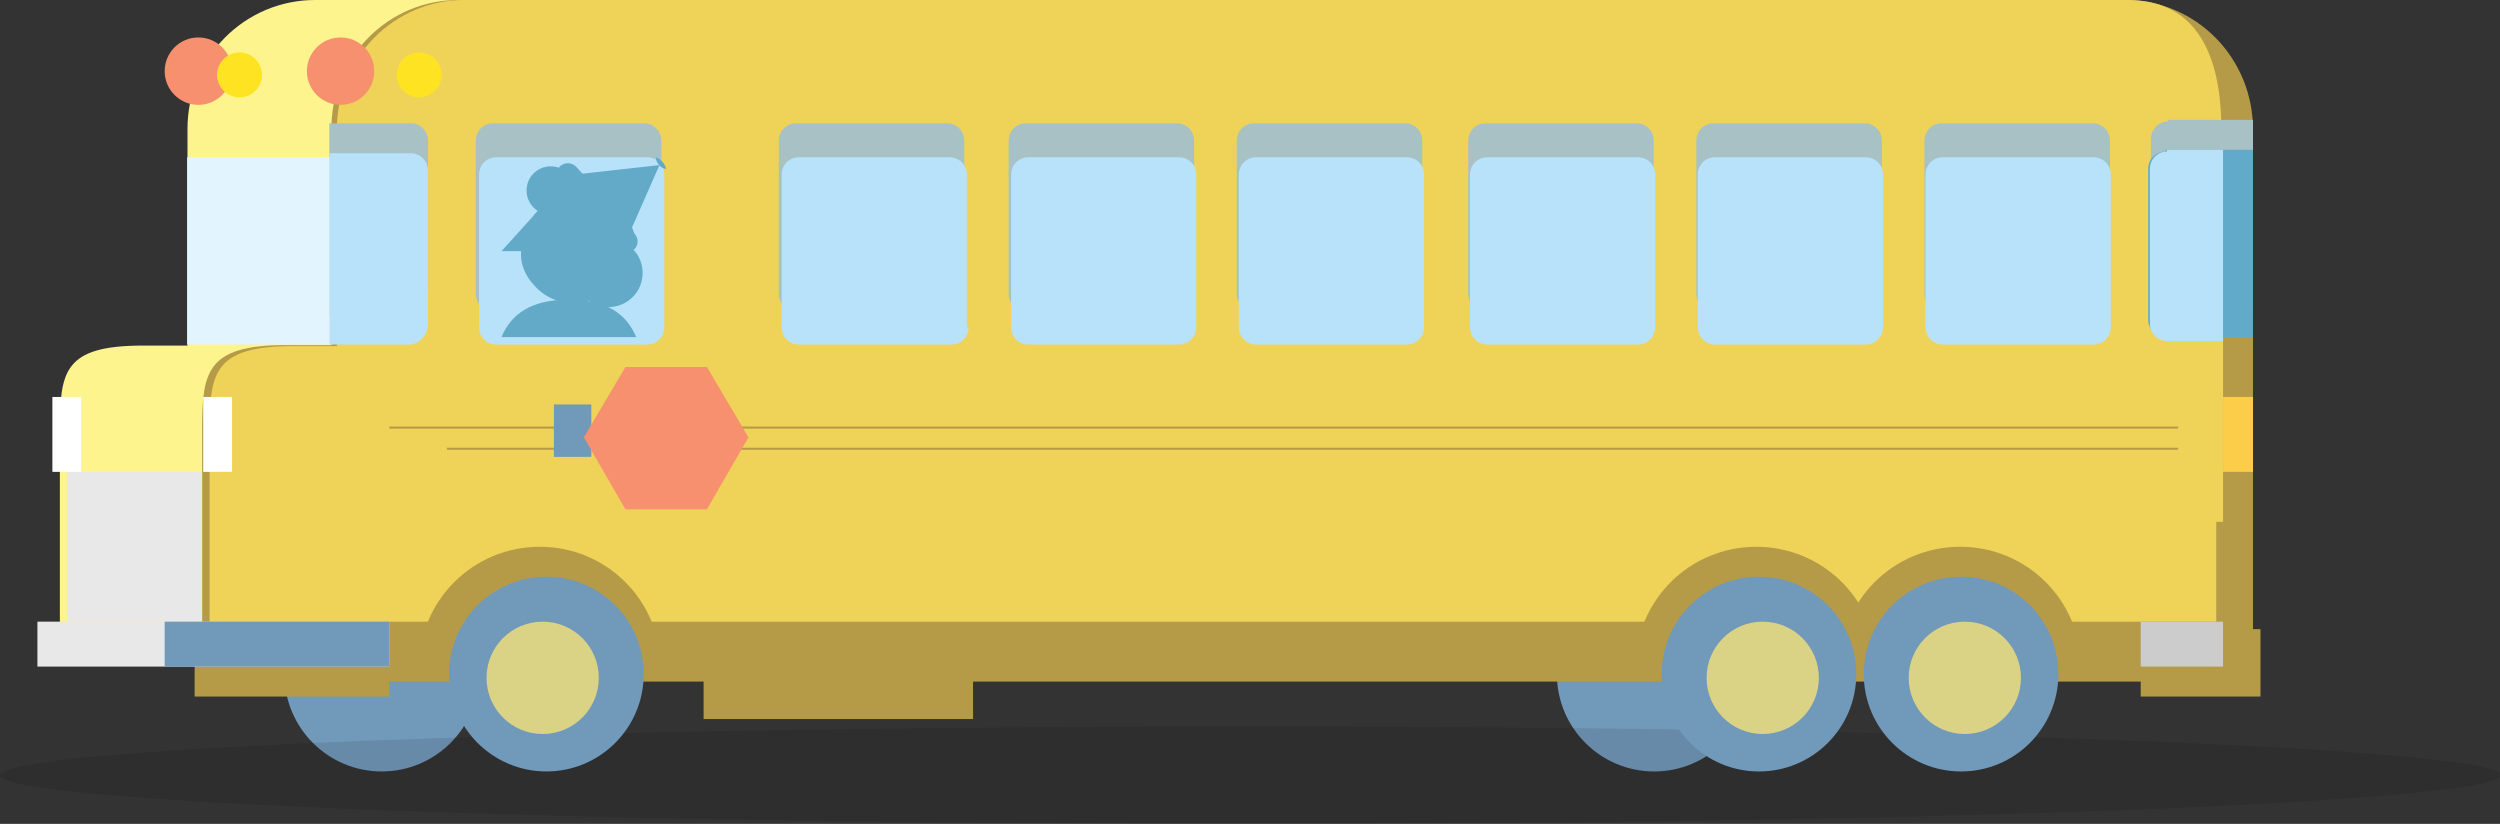 <?xml version="1.0" encoding="UTF-8"?>
<svg width="1235px" height="407px" viewBox="0 0 1235 407" version="1.1" xmlns="http://www.w3.org/2000/svg" xmlns:xlink="http://www.w3.org/1999/xlink">
    <rect x="0" y="0" width="1235" height="407" fill="#333333" stroke="none"/>
    <!-- Generator: Sketch 52.6 (67491) - http://www.bohemiancoding.com/sketch -->
    <title>bus copy</title>
    <desc>Created with Sketch.</desc>
    <g id="Page-2" stroke="none" stroke-width="1" fill="none" fill-rule="evenodd">
        <g id="Desktop-HD" transform="translate(-109, -9000)">
            <g id="bus-copy" transform="translate(109, 9000)">
                <ellipse id="Oval" fill="#7199BA" cx="188.578" cy="333" rx="48.069" ry="48.1"></ellipse>
                <ellipse id="Oval" fill="#7199BA" cx="817.171" cy="333" rx="48.069" ry="48.1"></ellipse>
                <ellipse id="Oval" fill="#010101" opacity="0.1" cx="617.5" cy="382.95" rx="617.5" ry="24.05"></ellipse>
                <path d="M1039.027,63.701 L1039.027,321.9 L29.581,321.9 L29.581,213.184 C29.581,183.458 31.262,170.717 70.766,170.717 L92.619,170.717 L92.619,63.701 C92.596,46.799 99.231,30.584 111.057,18.633 C122.884,6.682 138.931,-0.023 155.657,5.68562242e-05 L994.48,5.68562242e-05 C1030.622,5.68562242e-05 1039.027,28.878 1039.027,63.701 Z" id="Path" fill="#FEF48E"></path>
                <path d="M1049.92,0.003 L226.794,0.003 C210.021,-0.158 193.89,6.526 182.029,18.55 C170.169,30.574 163.576,46.929 163.735,63.933 L163.735,170.482 L141.034,170.482 C101.517,170.482 99.835,184.121 99.835,213.102 L99.835,336.7 L1112.979,336.7 L1112.979,63.933 C1113.001,46.97 1106.365,30.697 1094.534,18.702 C1082.704,6.708 1066.651,-0.02 1049.92,0.003 Z" id="Path" fill="#B59A47"></path>
                <polygon id="Path" fill="#B59A47" points="347.575 321.9 480.689 321.9 480.689 355.2 347.575 355.2"></polygon>
                <path d="M1097.35,63.802 C1097.35,28.073 1085.609,5.69467389e-05 1051.223,5.69467389e-05 L229.333,5.69467389e-05 C212.644,-0.023 196.632,6.692 184.831,18.662 C173.03,30.632 166.41,46.874 166.433,63.802 L166.433,170.989 L144.627,170.989 C105.21,170.989 103.533,184.6 103.533,213.524 L103.533,307.1 L1094.834,307.1 L1094.834,257.76 L1098.189,257.76 L1098.189,63.802 L1097.35,63.802 Z" id="Path" fill="#EFD358"></path>
                <path d="M589.902,145.093 C589.902,149.837 586.137,153.682 581.493,153.682 L506.647,153.682 C502.003,153.682 498.238,149.837 498.238,145.093 L498.238,69.507 C498.238,64.763 502.003,60.918 506.647,60.918 L581.493,60.918 C586.137,60.918 589.902,64.763 589.902,69.507 L589.902,145.093 Z M477.214,145.093 C477.214,149.837 473.448,153.682 468.804,153.682 L393.118,153.682 C388.473,153.682 384.708,149.837 384.708,145.093 L384.708,69.507 C384.708,64.763 388.473,60.918 393.118,60.918 L467.963,60.918 C472.607,60.918 476.373,64.763 476.373,69.507 L476.373,145.093 L477.214,145.093 Z M702.591,145.093 C702.591,149.837 698.826,153.682 694.181,153.682 L619.336,153.682 C614.691,153.682 610.926,149.837 610.926,145.093 L610.926,69.507 C610.926,64.763 614.691,60.918 619.336,60.918 L694.181,60.918 C698.826,60.918 702.591,64.763 702.591,69.507 L702.591,145.093 Z M816.961,145.093 C816.961,149.837 813.196,153.682 808.552,153.682 L733.706,153.682 C729.062,153.682 725.297,149.837 725.297,145.093 L725.297,69.507 C725.297,64.763 729.062,60.918 733.706,60.918 L808.552,60.918 C813.196,60.918 816.961,64.763 816.961,69.507 L816.961,145.093 Z M929.65,145.093 C929.65,149.837 925.885,153.682 921.24,153.682 L846.395,153.682 C841.75,153.682 837.985,149.837 837.985,145.093 L837.985,69.507 C837.985,64.763 841.75,60.918 846.395,60.918 L921.24,60.918 C925.885,60.918 929.65,64.763 929.65,69.507 L929.65,145.093 Z M1042.338,145.093 C1042.338,149.837 1038.573,153.682 1033.929,153.682 L959.083,153.682 C954.439,153.682 950.674,149.837 950.674,145.093 L950.674,69.507 C950.674,64.763 954.439,60.918 959.083,60.918 L1033.929,60.918 C1038.573,60.918 1042.338,64.763 1042.338,69.507 L1042.338,145.093 Z M235.017,145.093 C235.017,149.837 238.782,153.682 243.427,153.682 L318.272,153.682 C322.917,153.682 326.682,149.837 326.682,145.093 L326.682,69.507 C326.682,64.763 322.917,60.918 318.272,60.918 L243.427,60.918 C238.782,60.918 235.017,64.763 235.017,69.507 L235.017,145.093 Z M1070.931,60.059 C1066.287,60.059 1062.521,63.904 1062.521,68.648 L1062.521,145.093 C1062.521,149.837 1066.287,153.682 1070.931,153.682 L1112.979,153.682 L1112.979,59.2 L1070.931,59.2 L1070.931,60.059 Z M211.47,145.093 L211.47,69.507 C211.47,64.763 207.705,60.918 203.061,60.918 L162.695,60.918 L162.695,155.4 L203.061,155.4 C207.988,154.587 211.576,150.19 211.47,145.093 Z" id="Shape" fill="#A7C1C5" fill-rule="nonzero"></path>
                <path d="M590.985,161.635 C590.985,166.365 587.226,170.2 582.588,170.2 L507.858,170.2 C503.221,170.2 499.462,166.365 499.462,161.635 L499.462,86.265 C499.462,81.535 503.221,77.7 507.858,77.7 L582.588,77.7 C587.226,77.7 590.985,81.535 590.985,86.265 L590.985,161.635 Z M478.47,161.635 C478.47,166.365 474.711,170.2 470.073,170.2 L394.504,170.2 C389.866,170.2 386.107,166.365 386.107,161.635 L386.107,86.265 C386.107,81.535 389.866,77.7 394.504,77.7 L469.234,77.7 C473.871,77.7 477.63,81.535 477.63,86.265 L477.63,161.635 L478.47,161.635 Z M703.5,161.635 C703.5,166.365 699.741,170.2 695.103,170.2 L620.373,170.2 C615.736,170.2 611.977,166.365 611.977,161.635 L611.977,86.265 C611.977,81.535 615.736,77.7 620.373,77.7 L695.103,77.7 C699.741,77.7 703.5,81.535 703.5,86.265 L703.5,161.635 Z M817.694,161.635 C817.694,166.365 813.935,170.2 809.298,170.2 L734.568,170.2 C729.93,170.2 726.171,166.365 726.171,161.635 L726.171,86.265 C726.171,81.535 729.93,77.7 734.568,77.7 L809.298,77.7 C813.935,77.7 817.694,81.535 817.694,86.265 L817.694,161.635 Z M930.21,161.635 C930.21,166.365 926.45,170.2 921.813,170.2 L847.083,170.2 C842.445,170.2 838.686,166.365 838.686,161.635 L838.686,86.265 C838.686,81.535 842.445,77.7 847.083,77.7 L921.813,77.7 C926.45,77.7 930.21,81.535 930.21,86.265 L930.21,161.635 Z M1042.725,161.635 C1042.725,166.365 1038.965,170.2 1034.328,170.2 L959.598,170.2 C954.96,170.2 951.201,166.365 951.201,161.635 L951.201,86.265 C951.201,81.535 954.96,77.7 959.598,77.7 L1034.328,77.7 C1038.965,77.7 1042.725,81.535 1042.725,86.265 L1042.725,161.635 Z M236.647,161.635 C236.647,166.365 240.406,170.2 245.043,170.2 L319.773,170.2 C324.411,170.2 328.17,166.365 328.17,161.635 L328.17,86.265 C328.17,81.535 324.411,77.7 319.773,77.7 L245.043,77.7 C240.406,77.7 236.647,81.535 236.647,86.265 L236.647,161.635 Z" id="Shape" fill="#B7E2F9" fill-rule="nonzero"></path>
                <path d="M1069.84,74.841 C1065.075,74.841 1061.213,78.606 1061.213,83.25 L1061.213,158.091 C1061.213,162.735 1065.075,166.5 1069.84,166.5 L1112.979,166.5 L1112.979,74 L1069.84,74 L1069.84,74.841 Z" id="Path" fill="#62AAC9"></path>
                <path d="M1070.452,74.859 C1065.81,74.859 1062.046,78.704 1062.046,83.448 L1062.046,159.893 C1062.046,164.637 1065.81,168.482 1070.452,168.482 L1098.189,168.482 L1098.189,74 L1070.452,74 L1070.452,74.859 Z M211.445,159.893 L211.445,84.307 C211.445,79.563 207.681,75.718 203.039,75.718 L162.695,75.718 L162.695,170.2 L203.039,170.2 C207.964,169.387 211.55,164.99 211.445,159.893 Z" id="Shape" fill="#B7E2F9" fill-rule="nonzero"></path>
                <polygon id="Path" fill="#E2F4FD" points="92.44 77.7 162.695 77.7 162.695 170.2 92.44 170.2"></polygon>
                <ellipse id="Oval" fill="#7199BA" cx="269.925" cy="333" rx="48.069" ry="48.1"></ellipse>
                <path d="M207.066,329.3 C207.066,296.605 233.746,270.1 266.659,270.1 C299.571,270.1 326.251,296.605 326.251,329.3 M808.029,329.3 C808.029,296.605 834.709,270.1 867.621,270.1 C900.534,270.1 927.214,296.605 927.214,329.3 M908.749,329.3 C908.749,296.605 935.429,270.1 968.341,270.1 C1001.254,270.1 1027.934,296.605 1027.934,329.3" id="Shape" fill="#B59A47" fill-rule="nonzero"></path>
                <path d="M221.856,333 C221.856,306.435 243.377,284.9 269.925,284.9 C296.473,284.9 317.994,306.435 317.994,333" id="Path" fill="#7199BA"></path>
                <ellipse id="Oval" fill="#DAD386" cx="268.076" cy="334.85" rx="27.732" ry="27.75"></ellipse>
                <ellipse id="Oval" fill="#7199BA" cx="868.937" cy="333" rx="48.069" ry="48.1"></ellipse>
                <ellipse id="Oval" fill="#DAD386" cx="870.786" cy="334.85" rx="27.732" ry="27.75"></ellipse>
                <ellipse id="Oval" fill="#7199BA" cx="968.772" cy="333" rx="48.069" ry="48.1"></ellipse>
                <ellipse id="Oval" fill="#DAD386" cx="970.621" cy="334.85" rx="27.732" ry="27.75"></ellipse>
                <polygon id="Path" fill="#B59A47" points="1057.515 310.8 1116.677 310.8 1116.677 344.1 1057.515 344.1"></polygon>
                <polygon id="Path" fill="#CCCCCC" points="1057.515 307.1 1098.189 307.1 1098.189 329.3 1057.515 329.3"></polygon>
                <polygon id="Path" fill="#E8E8E8" points="33.278 233.1 99.835 233.1 99.835 307.1 33.278 307.1"></polygon>
                <polygon id="Path" fill="#B59A47" points="96.138 310.8 192.275 310.8 192.275 344.1 96.138 344.1"></polygon>
                <polygon id="Path" fill="#E8E8E8" points="18.488 307.1 192.275 307.1 192.275 329.3 18.488 329.3"></polygon>
                <polygon id="Path" fill="#7199BA" points="81.347 307.1 192.275 307.1 192.275 329.3 81.347 329.3"></polygon>
                <path d="M100.393,196.1 L114.626,196.1 L114.626,233.1 L100.393,233.1 L100.393,196.1 Z M25.883,196.1 L40.116,196.1 L40.116,233.1 L25.883,233.1 L25.883,196.1 Z" id="Shape" fill="#FFFFFF" fill-rule="nonzero"></path>
                <polygon id="Path" fill="#FBCD49" points="1098.189 196.1 1112.979 196.1 1112.979 233.1 1098.189 233.1"></polygon>
                <path d="M192.275,211.222 L1076.003,211.222 M220.783,221.678 L1076.003,221.678" id="Shape" stroke="#B59A47" fill="#FFFFFF" fill-rule="nonzero"></path>
                <ellipse id="Oval" fill="#F6906F" cx="168.241" cy="35.15" rx="16.639" ry="16.65"></ellipse>
                <ellipse id="Oval" fill="#FEE322" cx="207.066" cy="37" rx="11.093" ry="11.1"></ellipse>
                <ellipse id="Oval" fill="#F6906F" cx="97.987" cy="35.15" rx="16.639" ry="16.65"></ellipse>
                <ellipse id="Oval" fill="#FEE322" cx="118.323" cy="37" rx="11.093" ry="11.1"></ellipse>
                <polygon id="Path" fill="#7199BA" points="273.623 199.8 292.111 199.8 292.111 225.7 273.623 225.7"></polygon>
                <polygon id="Path" fill="#F6906F" points="308.955 251.6 288.413 216.036 308.955 181.3 349.218 181.3 369.76 216.036 349.218 251.6"></polygon>
                <path d="M326.732,83.769 C325.747,83.457 324.871,82.866 324.208,82.064 L310.75,113.091 L312.517,114.966 C313.575,116.023 314.171,117.466 314.171,118.972 C314.171,120.478 313.575,121.921 312.517,122.978 L312.012,122.978 C318.004,129.358 318.214,139.312 312.497,145.945 C306.781,152.579 297.019,153.708 289.974,148.55 C287.603,149.297 285.139,149.699 282.656,149.743 C301.582,149.743 311.255,157.5 316.302,169.433 L320.676,169.433 C325.321,169.433 329.087,165.617 329.087,160.909 L329.087,86.241 C328.691,85.379 328.182,84.577 327.573,83.854 L326.732,83.769 Z M282.32,150.254 C274.73,150.217 267.525,146.861 262.553,141.049 C259.203,137.465 257.054,132.901 256.413,128.007 C256.33,126.787 256.33,125.562 256.413,124.342 L246.488,124.342 L261.712,107.295 C262.515,106.215 263.386,105.19 264.32,104.226 C261.059,102.177 258.987,98.647 258.768,94.765 C258.791,91.577 260.062,88.529 262.301,86.291 C264.541,84.053 267.567,82.809 270.712,82.831 C272.086,82.836 273.449,83.066 274.75,83.513 L275.17,82.917 C277.364,80.729 280.884,80.729 283.077,82.917 L286.357,86.497 L324.124,81.894 C323.242,80.822 322.791,79.452 322.862,78.058 C321.909,77.769 320.912,77.653 319.919,77.717 L245.058,77.717 C240.413,77.717 236.647,81.533 236.647,86.241 L236.647,161.676 C236.647,166.384 240.413,170.2 245.058,170.2 L249.095,170.2 C253.806,158.011 263.479,150.254 282.32,150.254 Z" id="Shape"></path>
                <path d="M325.631,81.577 L287.781,85.792 L284.493,82.252 C282.295,80.088 278.768,80.088 276.569,82.252 L276.148,82.842 C274.844,82.4 273.478,82.172 272.102,82.168 C268.905,82.145 265.834,83.41 263.582,85.678 C261.33,87.946 260.086,91.025 260.131,94.221 C260.138,98.255 262.204,102.007 265.611,104.168 C264.675,105.122 263.802,106.135 262.997,107.202 L247.74,124.061 L257.434,124.061 C257.351,125.268 257.351,126.479 257.434,127.685 C258.076,132.525 260.229,137.039 263.587,140.582 C270.176,148.507 280.914,151.642 290.731,148.506 C297.791,153.606 307.575,152.49 313.304,145.93 C319.033,139.371 318.822,129.527 312.817,123.218 L313.323,123.218 C314.384,122.172 314.981,120.745 314.981,119.256 C314.981,117.767 314.384,116.34 313.323,115.294 L312.227,112.344 L325.715,81.662 C326.379,82.454 327.257,83.04 328.244,83.348 L329.087,83.348 C328.39,80.77 326.514,78.675 324.029,77.7 C324.027,79.154 324.603,80.549 325.631,81.577 Z" id="Path" fill="#62AAC8"></path>
                <path d="M281.018,148 C262.146,148 252.457,155.288 247.74,166.5 L314.296,166.5 C309.494,155.288 299.974,148 281.018,148 Z" id="Path" fill="#62AAC8"></path>
            </g>
        </g>
    </g>
</svg>